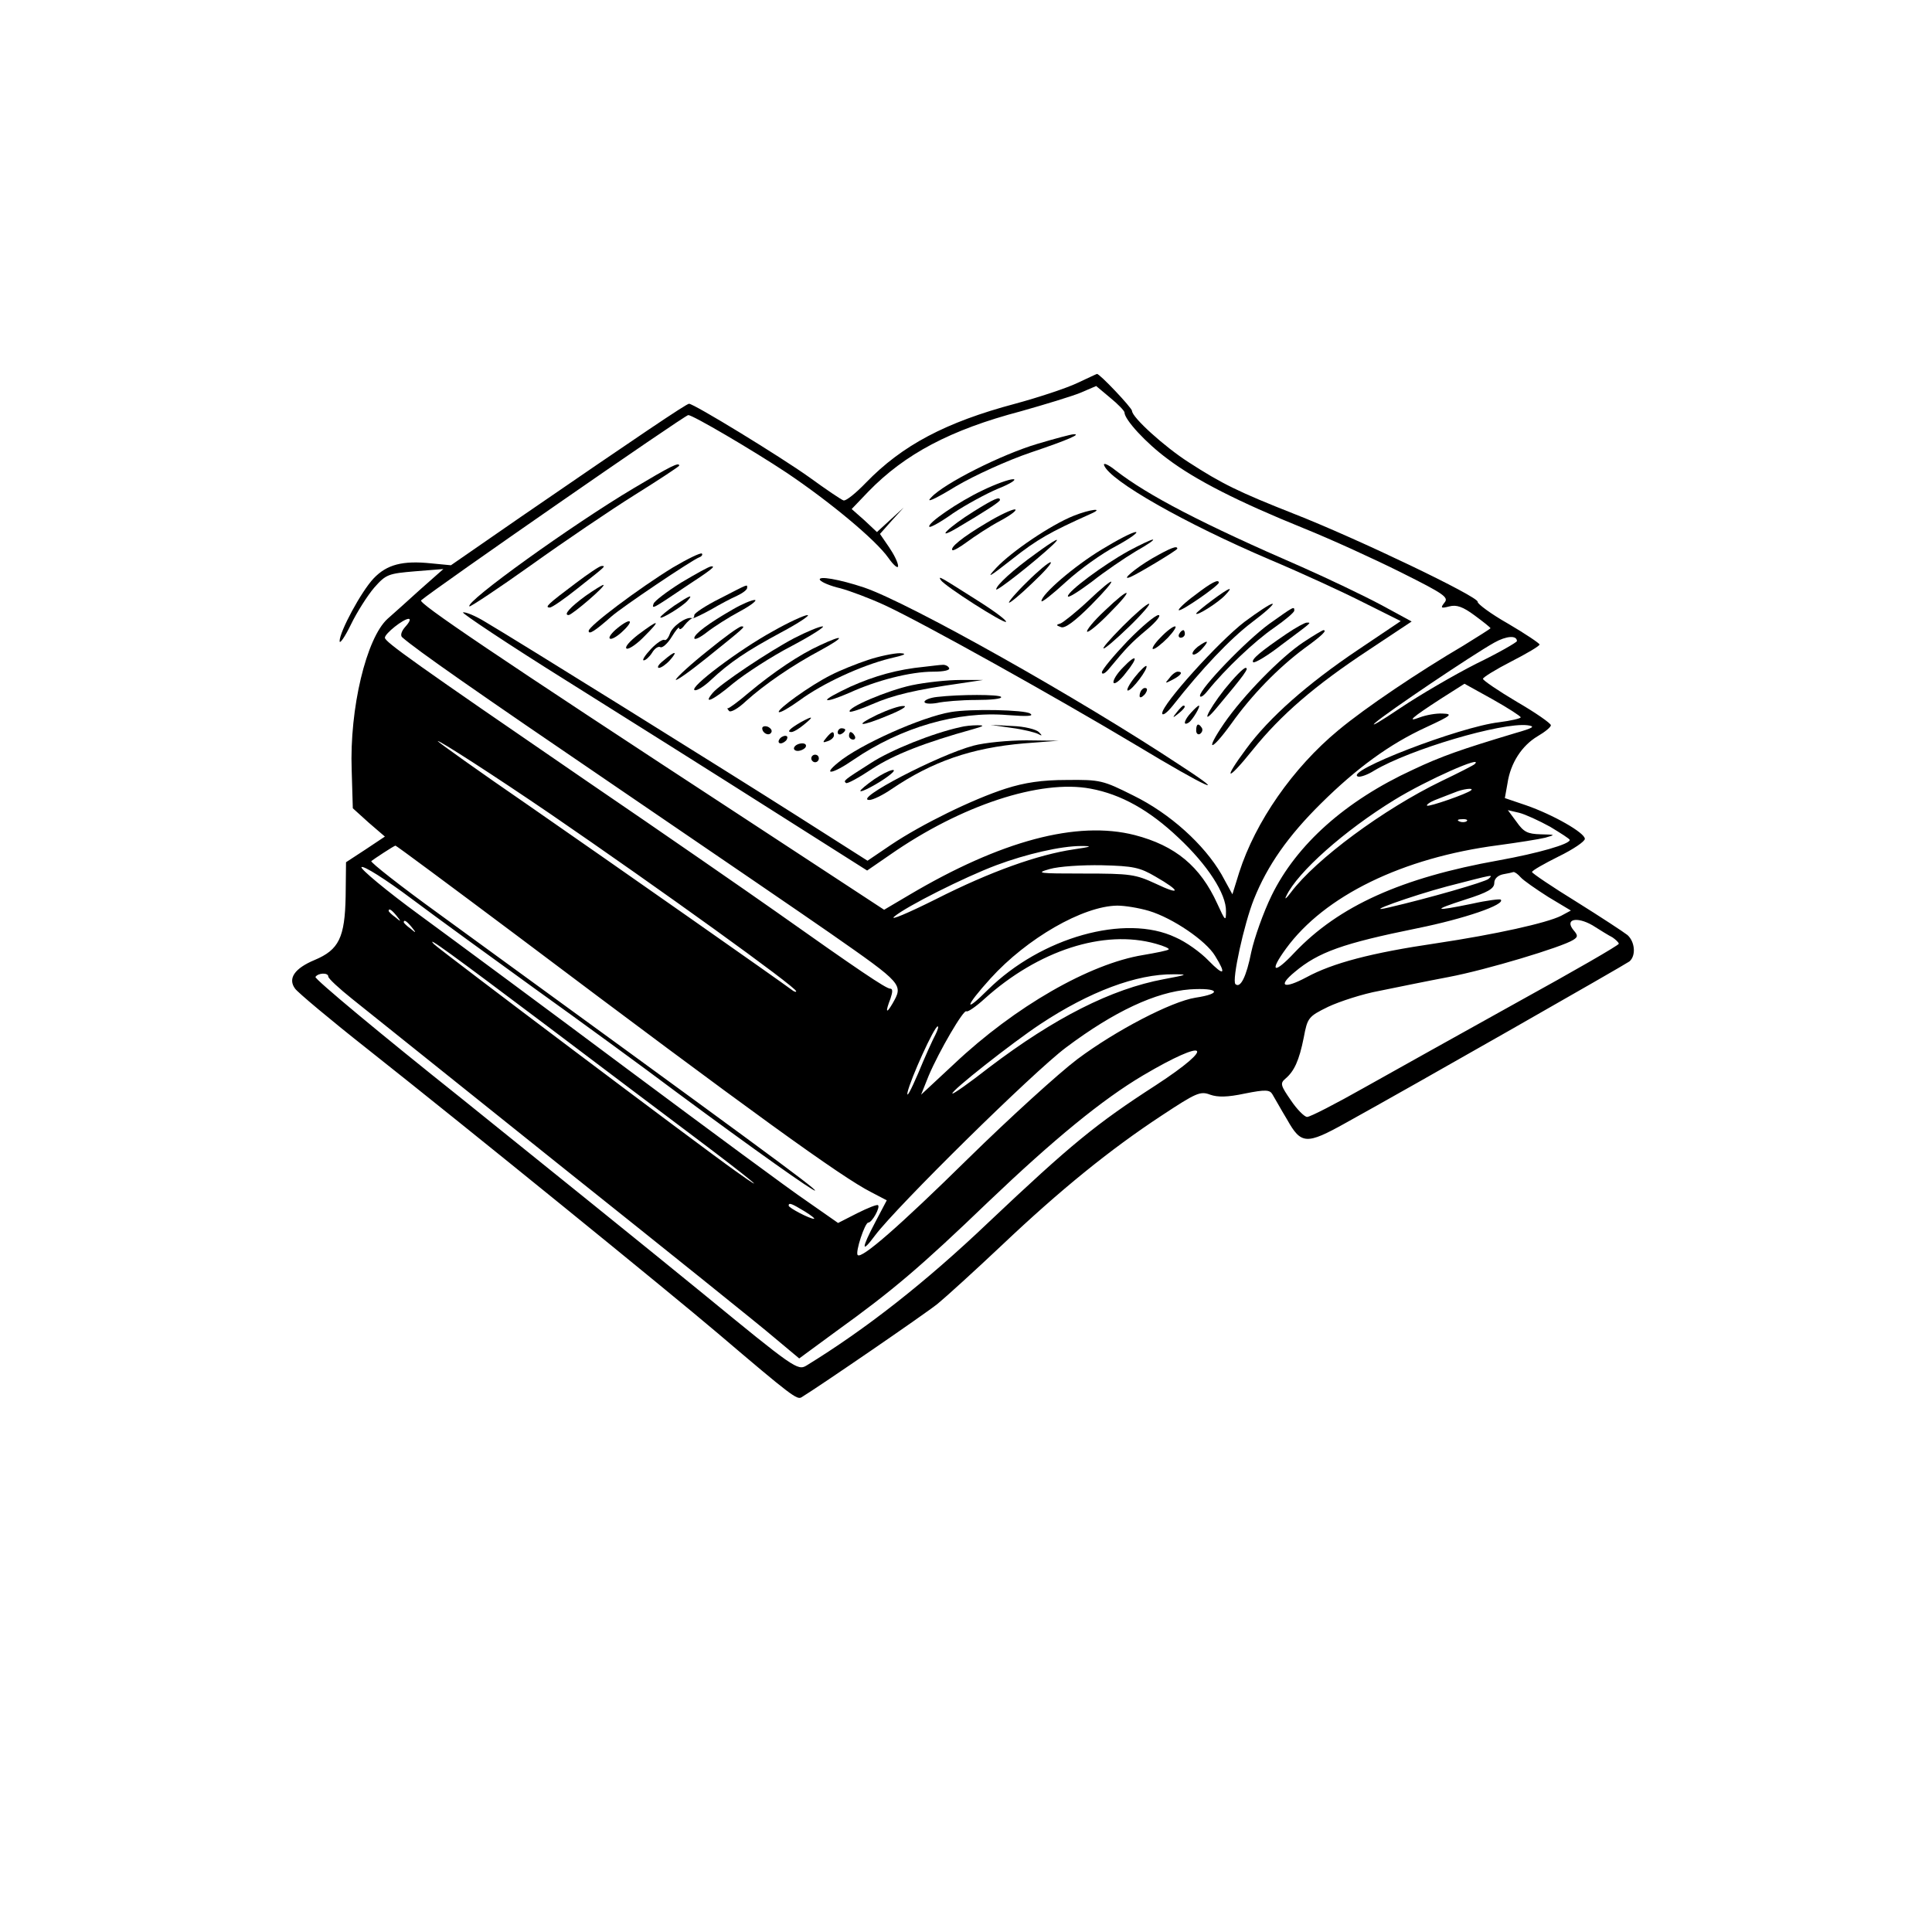<?xml version="1.0" standalone="no"?>
<!DOCTYPE svg PUBLIC "-//W3C//DTD SVG 20010904//EN"
 "http://www.w3.org/TR/2001/REC-SVG-20010904/DTD/svg10.dtd">
<svg version="1.0" xmlns="http://www.w3.org/2000/svg"
 width="512pt" height="512pt" viewBox="0 0 512 512"
 preserveAspectRatio="xMidYMid meet">
<g transform="translate(0,512) scale(0.1,-0.1)"
fill="#000000" stroke="none">
<path d="M2855 4105 c-27 -13 -102 -38 -165 -55 -184 -49 -299 -110 -395 -209
-27 -28 -54 -50 -60 -47 -6 2 -46 29 -90 61 -77 55 -306 195 -319 195 -7 0
-133 -85 -446 -300 l-185 -128 -52 5 c-76 8 -118 -3 -153 -40 -33 -35 -90
-141 -90 -166 0 -9 14 11 30 44 16 33 44 77 62 98 31 35 37 37 108 43 l75 6
-60 -53 c-33 -30 -72 -65 -88 -79 -56 -51 -101 -237 -95 -401 l3 -101 42 -38
43 -37 -51 -34 -52 -34 -1 -90 c-2 -110 -18 -142 -82 -169 -53 -22 -72 -49
-52 -76 7 -10 94 -83 193 -161 273 -216 795 -640 928 -753 195 -166 209 -176
221 -169 49 30 329 222 361 248 22 18 99 88 170 155 154 146 287 254 424 344
91 60 102 65 128 55 20 -7 45 -7 92 3 55 11 66 10 73 -2 5 -8 22 -39 39 -67
37 -66 51 -67 155 -9 181 100 740 419 752 428 18 15 15 52 -5 70 -10 8 -71 48
-135 88 -65 40 -118 76 -118 79 0 4 32 22 70 41 39 19 70 40 70 47 0 16 -84
64 -156 89 l-56 19 7 39 c8 54 38 100 80 125 19 11 35 24 35 29 0 5 -40 33
-90 62 -49 29 -90 57 -90 61 0 4 34 25 75 46 41 21 75 41 75 45 0 3 -37 28
-83 55 -46 26 -82 53 -81 58 4 13 -320 168 -486 233 -147 58 -192 80 -280 137
-64 41 -150 119 -150 136 0 8 -87 100 -93 98 -1 0 -24 -11 -52 -24z m125 -78
c0 -19 57 -81 114 -123 74 -56 188 -114 361 -184 72 -29 188 -82 258 -117 114
-57 127 -66 115 -80 -11 -14 -10 -16 13 -10 19 5 36 -1 67 -24 23 -17 42 -32
42 -34 0 -1 -33 -22 -72 -46 -119 -70 -259 -164 -331 -224 -121 -100 -220
-243 -263 -377 l-18 -58 -29 53 c-46 79 -136 161 -234 209 -80 40 -87 42 -176
41 -66 0 -112 -7 -162 -23 -87 -28 -222 -94 -304 -149 l-62 -42 -187 119
c-195 124 -741 464 -826 514 -26 16 -53 27 -59 25 -5 -1 119 -84 276 -182 158
-99 401 -252 541 -341 l254 -161 61 42 c188 131 398 200 531 175 81 -15 156
-57 233 -130 77 -72 127 -149 126 -195 0 -28 -2 -26 -23 20 -45 99 -111 154
-219 182 -153 39 -355 -15 -598 -159 l-66 -39 -354 232 c-696 455 -881 581
-873 588 36 31 699 491 708 491 12 0 169 -92 261 -153 113 -76 235 -177 269
-225 14 -20 26 -30 26 -22 0 9 -11 31 -24 50 l-24 35 31 35 32 35 -35 -32 -36
-33 -33 31 -34 30 44 46 c97 100 218 164 404 213 64 18 136 40 158 49 l42 18
37 -31 c21 -17 38 -35 38 -39z m-1905 -567 c-11 -12 -15 -24 -9 -29 39 -34
189 -139 574 -401 245 -167 497 -339 560 -383 195 -136 194 -136 165 -187 -17
-29 -19 -22 -5 14 6 18 6 26 -1 26 -11 0 -85 50 -304 205 -71 50 -296 206
-500 345 -458 314 -535 369 -535 380 0 11 49 50 63 50 6 0 2 -9 -8 -20z m2945
-39 c0 -3 -48 -31 -108 -60 -59 -30 -150 -83 -202 -118 -52 -35 -81 -52 -65
-38 32 28 256 179 315 212 32 18 60 20 60 4z m10 -202 c0 -3 -26 -9 -57 -13
-105 -12 -413 -131 -374 -144 6 -2 26 5 43 16 94 56 337 128 406 120 22 -3 16
-7 -33 -21 -143 -43 -195 -61 -271 -97 -178 -82 -308 -198 -374 -333 -22 -45
-46 -113 -54 -150 -13 -66 -29 -97 -42 -85 -10 10 23 160 49 225 36 90 91 168
178 254 94 93 181 157 279 202 67 31 71 35 43 36 -17 1 -44 -4 -60 -10 -37
-14 -22 -1 55 49 l63 40 74 -41 c41 -23 75 -45 75 -48z m-2570 -257 c286 -196
650 -458 650 -469 0 -3 -6 -1 -12 4 -29 22 -470 331 -695 487 -134 92 -243
170 -243 172 0 5 152 -93 300 -194z m2448 133 c-3 -3 -42 -23 -88 -45 -153
-74 -333 -207 -399 -295 -12 -16 -18 -21 -12 -9 30 63 154 173 286 254 86 53
240 121 213 95z m-9 -69 c-9 -9 -113 -45 -117 -41 -3 2 8 10 24 16 16 6 38 15
49 19 21 9 51 13 44 6z m209 -97 c28 -17 52 -32 52 -35 0 -11 -83 -35 -188
-54 -258 -46 -424 -121 -541 -244 -55 -59 -69 -53 -23 10 102 140 309 241 562
274 52 7 109 16 125 20 28 8 28 8 -12 9 -35 1 -45 6 -64 33 l-23 31 30 -7 c16
-4 53 -21 82 -37z m-221 15 c-3 -3 -12 -4 -19 -1 -8 3 -5 6 6 6 11 1 17 -2 13
-5z m-2519 -302 c627 -472 863 -642 940 -681 l42 -22 -30 -57 c-38 -72 -38
-86 -1 -36 58 77 418 432 506 498 128 96 238 147 328 154 77 5 88 -11 15 -22
-63 -10 -210 -86 -313 -163 -49 -37 -180 -156 -290 -264 -183 -180 -282 -266
-292 -255 -7 7 19 86 28 86 10 0 32 40 26 46 -2 3 -27 -7 -55 -21 l-51 -26
-83 58 c-46 31 -258 188 -473 348 -214 160 -463 344 -553 410 -89 65 -158 123
-154 127 5 5 65 -33 133 -84 68 -51 217 -159 329 -240 113 -81 282 -204 375
-274 200 -148 365 -265 365 -259 0 7 -164 127 -998 734 -101 73 -181 136 -178
139 6 5 59 40 64 41 1 1 145 -106 320 -237z m1477 227 c-94 -14 -219 -58 -365
-132 -74 -37 -124 -58 -110 -46 32 27 185 104 270 136 80 30 172 51 225 51 32
0 28 -2 -20 -9z m217 -72 c68 -39 68 -51 1 -19 -54 25 -67 27 -191 27 -121 0
-129 1 -90 12 24 7 86 11 138 10 84 -2 101 -6 142 -30z m968 -2 c7 -8 40 -31
73 -52 l60 -36 -26 -14 c-38 -19 -172 -49 -332 -73 -170 -25 -273 -52 -343
-90 -60 -32 -77 -24 -31 14 63 53 128 76 325 116 124 25 235 63 221 76 -2 2
-36 -2 -76 -11 -102 -21 -108 -18 -18 11 60 19 77 29 77 44 0 11 9 20 23 23
12 2 25 5 28 6 4 0 12 -6 19 -14z m-85 -4 c-8 -8 -161 -52 -265 -76 -76 -18
61 31 155 56 128 33 122 32 110 20z m-900 -85 c63 -19 151 -79 175 -119 31
-50 24 -55 -17 -13 -21 22 -60 50 -88 62 -133 63 -356 0 -497 -139 -65 -65
-61 -45 7 30 96 106 245 192 336 193 20 0 57 -6 84 -14z m-1994 -13 c13 -16
12 -17 -3 -4 -10 7 -18 15 -18 17 0 8 8 3 21 -13z m3222 -57 c9 -6 17 -14 17
-17 0 -4 -120 -73 -267 -154 -148 -82 -330 -184 -407 -227 -76 -43 -144 -78
-152 -78 -7 0 -27 20 -43 44 -27 39 -29 45 -15 57 24 20 37 49 49 109 10 53
12 56 65 82 30 14 91 34 135 42 44 9 127 26 185 37 100 19 299 79 329 98 13 8
13 12 1 26 -24 29 8 37 50 13 19 -12 43 -27 53 -32z m-3182 27 c13 -16 12 -17
-3 -4 -10 7 -18 15 -18 17 0 8 8 3 21 -13z m359 -262 c135 -102 310 -234 390
-294 149 -112 208 -161 110 -91 -96 68 -784 586 -800 602 -25 26 46 -26 300
-217z m1613 218 c22 -6 37 -13 34 -15 -2 -3 -33 -9 -68 -15 -141 -23 -339
-136 -501 -289 l-87 -81 20 50 c28 66 93 177 100 171 3 -3 25 12 48 33 142
128 316 185 454 146z m-2193 -87 c0 -5 28 -31 63 -59 34 -27 285 -228 557
-446 272 -217 525 -420 561 -451 l67 -56 98 72 c150 108 224 171 403 343 174
166 302 271 410 335 171 101 198 81 34 -26 -158 -102 -225 -157 -444 -364
-167 -159 -324 -282 -482 -379 -23 -14 -34 -6 -273 190 -137 112 -426 345
-641 518 -216 172 -390 317 -387 322 7 11 34 12 34 1z m2214 -7 c-139 -26
-289 -102 -463 -234 -51 -40 -95 -71 -97 -69 -5 6 159 135 233 184 130 86 255
133 353 132 40 0 38 -1 -26 -13z m-605 -147 c-7 -13 -28 -59 -46 -103 -19 -44
-31 -67 -28 -50 8 36 71 175 80 175 3 0 0 -10 -6 -22z m-347 -468 c18 -11 29
-20 25 -20 -11 0 -67 29 -67 35 0 9 9 5 42 -15z"/>
<path d="M2750 3944 c-95 -28 -248 -105 -282 -142 -16 -16 6 -7 65 29 49 29
137 69 199 90 101 34 136 50 112 48 -5 0 -47 -11 -94 -25z"/>
<path d="M2926 3887 c15 -41 214 -154 439 -250 83 -35 194 -86 249 -114 l98
-49 -113 -76 c-134 -90 -236 -180 -296 -262 -64 -86 -52 -89 17 -3 75 93 164
170 308 265 l113 75 -81 44 c-45 24 -139 69 -209 100 -265 115 -409 190 -494
256 -20 16 -34 22 -31 14z"/>
<path d="M1679 3826 c-163 -97 -447 -301 -435 -313 2 -2 76 47 163 109 88 63
212 147 276 187 64 40 117 75 117 77 0 10 -22 -1 -121 -60z"/>
<path d="M2605 3821 c-64 -30 -150 -89 -142 -97 2 -3 31 13 63 36 33 22 86 51
119 65 33 13 51 25 40 25 -11 0 -47 -13 -80 -29z"/>
<path d="M2581 3765 c-66 -41 -106 -80 -46 -45 76 45 115 70 115 75 0 10 -16
3 -69 -30z"/>
<path d="M2614 3734 c-64 -38 -97 -65 -90 -72 3 -2 20 8 39 22 19 14 58 40 88
56 30 16 47 30 38 30 -8 0 -42 -16 -75 -36z"/>
<path d="M2845 3753 c-60 -24 -165 -95 -205 -138 -28 -30 -19 -25 42 23 67 53
101 72 208 120 39 17 0 13 -45 -5z"/>
<path d="M2920 3664 c-73 -44 -160 -119 -160 -137 0 -5 29 18 65 51 36 33 96
76 133 95 37 20 60 37 52 37 -9 0 -49 -21 -90 -46z"/>
<path d="M2745 3653 c-60 -43 -105 -84 -105 -95 0 -7 102 73 150 118 25 24 7
15 -45 -23z"/>
<path d="M2991 3660 c-67 -37 -161 -107 -161 -120 0 -6 28 12 63 38 34 27 87
63 117 81 30 17 51 31 45 31 -5 0 -34 -14 -64 -30z"/>
<path d="M3053 3640 c-43 -25 -86 -61 -57 -49 21 9 124 71 124 75 0 9 -18 2
-67 -26z"/>
<path d="M1783 3616 c-91 -56 -223 -155 -223 -168 0 -11 17 0 60 38 28 25 214
150 233 157 6 2 10 7 7 10 -3 3 -38 -14 -77 -37z"/>
<path d="M2722 3578 c-29 -28 -50 -53 -48 -55 2 -2 30 21 62 52 32 30 54 55
48 55 -5 0 -33 -23 -62 -52z"/>
<path d="M1525 3574 c-72 -54 -83 -64 -68 -64 6 0 39 23 74 51 77 61 75 59 63
59 -5 0 -36 -21 -69 -46z"/>
<path d="M1805 3576 c-38 -24 -71 -49 -73 -56 -5 -15 -3 -14 83 44 70 46 83
56 70 55 -6 0 -41 -20 -80 -43z"/>
<path d="M2173 3583 c4 -6 28 -16 54 -22 26 -7 79 -27 118 -45 103 -48 449
-241 668 -372 184 -111 251 -141 119 -55 -273 181 -722 433 -842 474 -66 22
-124 32 -117 20z"/>
<path d="M2493 3583 c10 -16 167 -116 173 -111 3 3 -30 28 -73 55 -104 66
-107 68 -100 56z"/>
<path d="M2882 3526 c-31 -29 -64 -55 -71 -58 -13 -4 -13 -5 1 -10 10 -4 36
15 79 58 77 78 70 85 -9 10z"/>
<path d="M3167 3543 c-26 -19 -46 -38 -43 -40 5 -5 106 65 106 73 0 10 -19 1
-63 -33z"/>
<path d="M1552 3541 c-41 -30 -60 -51 -45 -51 10 1 101 79 92 80 -3 0 -24 -13
-47 -29z"/>
<path d="M1908 3534 c-38 -19 -68 -39 -68 -44 0 -6 -3 -9 -7 -8 -15 4 -52 -22
-58 -42 -4 -11 -10 -18 -14 -16 -4 3 -21 -8 -36 -24 -16 -17 -24 -30 -19 -30
5 0 15 9 22 20 7 12 17 18 22 15 5 -3 19 9 30 27 11 18 20 29 20 23 0 -5 7 -2
14 8 8 10 18 19 23 19 4 0 26 11 48 23 22 13 52 29 68 36 15 7 27 16 27 21 0
10 6 12 -72 -28z"/>
<path d="M3212 3529 c-23 -17 -42 -33 -42 -35 0 -8 60 30 77 49 24 25 12 21
-35 -14z"/>
<path d="M2927 3501 c-29 -27 -49 -52 -46 -55 3 -3 30 19 59 49 68 68 57 73
-13 6z"/>
<path d="M1787 3515 c-20 -14 -37 -28 -37 -31 0 -7 59 29 72 44 16 18 7 15
-35 -13z"/>
<path d="M1942 3505 c-63 -36 -102 -65 -102 -76 0 -6 15 1 34 16 18 14 57 39
87 55 30 16 47 30 39 30 -8 0 -34 -11 -58 -25z"/>
<path d="M2975 3460 c-77 -78 -63 -78 18 0 34 33 57 60 52 60 -6 0 -37 -27
-70 -60z"/>
<path d="M3298 3472 c-69 -53 -218 -218 -218 -242 0 -8 12 0 28 20 77 98 152
177 210 221 36 27 60 49 54 49 -6 0 -39 -22 -74 -48z"/>
<path d="M3364 3467 c-63 -46 -184 -172 -184 -191 1 -6 10 0 21 14 46 57 124
131 175 166 30 21 54 41 54 46 0 12 -1 11 -66 -35z"/>
<path d="M2048 3447 c-88 -48 -224 -150 -207 -156 6 -2 25 10 42 26 51 48 96
78 187 127 47 25 78 46 70 46 -8 0 -50 -19 -92 -43z"/>
<path d="M2988 3421 c-37 -39 -68 -76 -68 -83 1 -7 10 -2 21 12 44 53 56 66
99 102 25 21 38 38 30 38 -8 0 -45 -31 -82 -69z"/>
<path d="M1637 3456 c-15 -12 -25 -25 -21 -28 3 -4 18 4 32 17 34 31 25 40
-11 11z"/>
<path d="M1691 3438 c-23 -18 -37 -34 -30 -37 6 -2 28 13 47 33 45 45 39 46
-17 4z"/>
<path d="M3409 3440 c-69 -47 -94 -68 -88 -75 4 -3 38 17 75 46 83 62 80 59
67 59 -5 0 -29 -13 -54 -30z"/>
<path d="M1875 3395 c-44 -35 -81 -69 -84 -76 -2 -6 34 19 80 56 103 83 106
85 94 85 -6 0 -46 -29 -90 -65z"/>
<path d="M2105 3429 c-65 -34 -197 -122 -216 -145 -28 -33 1 -20 54 25 32 26
101 71 155 99 53 28 90 52 82 52 -8 0 -42 -14 -75 -31z"/>
<path d="M3075 3430 c-16 -16 -24 -30 -19 -30 6 0 23 14 39 30 16 17 24 30 19
30 -6 0 -23 -13 -39 -30z"/>
<path d="M3125 3440 c-3 -5 -1 -10 4 -10 6 0 11 5 11 10 0 6 -2 10 -4 10 -3 0
-8 -4 -11 -10z"/>
<path d="M3454 3418 c-59 -39 -159 -141 -210 -215 -52 -76 -36 -77 19 -1 54
76 124 148 194 200 47 34 61 48 50 48 -2 0 -26 -14 -53 -32z"/>
<path d="M2173 3410 c-53 -24 -122 -70 -189 -126 -28 -24 -53 -42 -55 -41 -3
1 -1 -2 3 -7 4 -5 24 6 45 26 50 45 123 95 198 135 66 36 64 44 -2 13z"/>
<path d="M3174 3406 c-10 -8 -16 -17 -13 -20 3 -3 14 3 24 14 21 23 17 26 -11
6z"/>
<path d="M1759 3370 c-13 -10 -19 -19 -13 -20 6 0 19 9 29 20 23 26 14 26 -16
0z"/>
<path d="M2300 3371 c-30 -10 -75 -28 -98 -40 -56 -28 -144 -92 -138 -98 3 -3
27 11 55 31 61 45 163 92 239 111 40 9 48 13 27 14 -16 0 -55 -8 -85 -18z"/>
<path d="M2976 3351 c-16 -16 -27 -34 -25 -40 2 -6 17 5 32 25 36 44 30 54 -7
15z"/>
<path d="M2450 3353 c-72 -7 -132 -24 -197 -53 -36 -17 -64 -32 -61 -35 3 -3
29 6 59 19 72 33 162 56 222 56 29 0 46 4 42 10 -3 6 -12 9 -18 8 -7 0 -28 -3
-47 -5z"/>
<path d="M3007 3325 c-15 -19 -23 -35 -18 -35 11 0 55 59 49 65 -2 2 -16 -11
-31 -30z"/>
<path d="M3245 3293 c-47 -60 -64 -101 -20 -48 73 87 86 105 76 105 -6 0 -31
-26 -56 -57z"/>
<path d="M3099 3323 c-13 -15 -12 -15 9 -4 23 12 28 21 13 21 -5 0 -15 -7 -22
-17z"/>
<path d="M2416 3304 c-65 -14 -173 -60 -164 -70 3 -2 30 7 60 20 55 24 114 38
233 55 l60 9 -60 0 c-33 0 -91 -6 -129 -14z"/>
<path d="M3027 3293 c-4 -3 -7 -11 -7 -17 0 -6 5 -5 12 2 6 6 9 14 7 17 -3 3
-9 2 -12 -2z"/>
<path d="M2483 3273 c-18 -2 -33 -8 -33 -13 0 -5 15 -6 33 -3 17 4 64 8 104 8
39 0 69 3 66 8 -4 7 -110 7 -170 0z"/>
<path d="M2325 3226 c-66 -32 -45 -33 31 -1 32 13 50 24 39 24 -11 1 -42 -10
-70 -23z"/>
<path d="M3119 3233 c-13 -16 -12 -17 4 -4 16 13 21 21 13 21 -2 0 -10 -8 -17
-17z"/>
<path d="M3157 3232 c-19 -20 -23 -37 -7 -27 10 6 33 45 27 45 -2 0 -11 -8
-20 -18z"/>
<path d="M2520 3233 c-78 -13 -243 -87 -299 -134 -43 -35 -15 -31 40 7 127 87
277 130 409 119 53 -4 71 -3 60 4 -14 10 -158 13 -210 4z"/>
<path d="M2122 3206 c-29 -17 -38 -26 -25 -26 6 0 21 9 34 20 27 22 24 24 -9
6z"/>
<path d="M2020 3190 c0 -13 18 -22 24 -11 3 5 -1 11 -9 15 -8 3 -15 1 -15 -4z"/>
<path d="M2545 3193 c-73 -16 -183 -60 -237 -95 -74 -47 -73 -47 -66 -53 3 -3
34 14 70 38 57 37 138 69 268 105 28 8 30 10 10 10 -14 0 -34 -2 -45 -5z"/>
<path d="M2681 3191 c31 -4 62 -12 70 -16 11 -6 12 -5 2 5 -7 7 -38 15 -70 16
l-58 3 56 -8z"/>
<path d="M3170 3184 c0 -8 5 -12 10 -9 6 4 8 11 5 16 -9 14 -15 11 -15 -7z"/>
<path d="M2220 3179 c0 -5 5 -7 10 -4 6 3 10 8 10 11 0 2 -4 4 -10 4 -5 0 -10
-5 -10 -11z"/>
<path d="M2190 3165 c-11 -13 -10 -14 4 -9 9 3 16 10 16 15 0 13 -6 11 -20 -6z"/>
<path d="M2250 3170 c0 -5 5 -10 11 -10 5 0 7 5 4 10 -3 6 -8 10 -11 10 -2 0
-4 -4 -4 -10z"/>
<path d="M2065 3160 c-3 -5 -2 -10 4 -10 5 0 13 5 16 10 3 6 2 10 -4 10 -5 0
-13 -4 -16 -10z"/>
<path d="M2580 3144 c-94 -25 -322 -144 -276 -144 9 0 36 13 59 29 108 73 211
109 351 121 l91 7 -85 1 c-47 0 -110 -6 -140 -14z"/>
<path d="M2105 3140 c-3 -5 1 -10 9 -10 8 0 18 5 21 10 3 6 -1 10 -9 10 -8 0
-18 -4 -21 -10z"/>
<path d="M2150 3110 c0 -5 5 -10 10 -10 6 0 10 5 10 10 0 6 -4 10 -10 10 -5 0
-10 -4 -10 -10z"/>
<path d="M2317 3055 c-20 -14 -37 -28 -37 -31 0 -6 49 20 75 40 33 25 2 18
-38 -9z"/>
</g>
</svg>